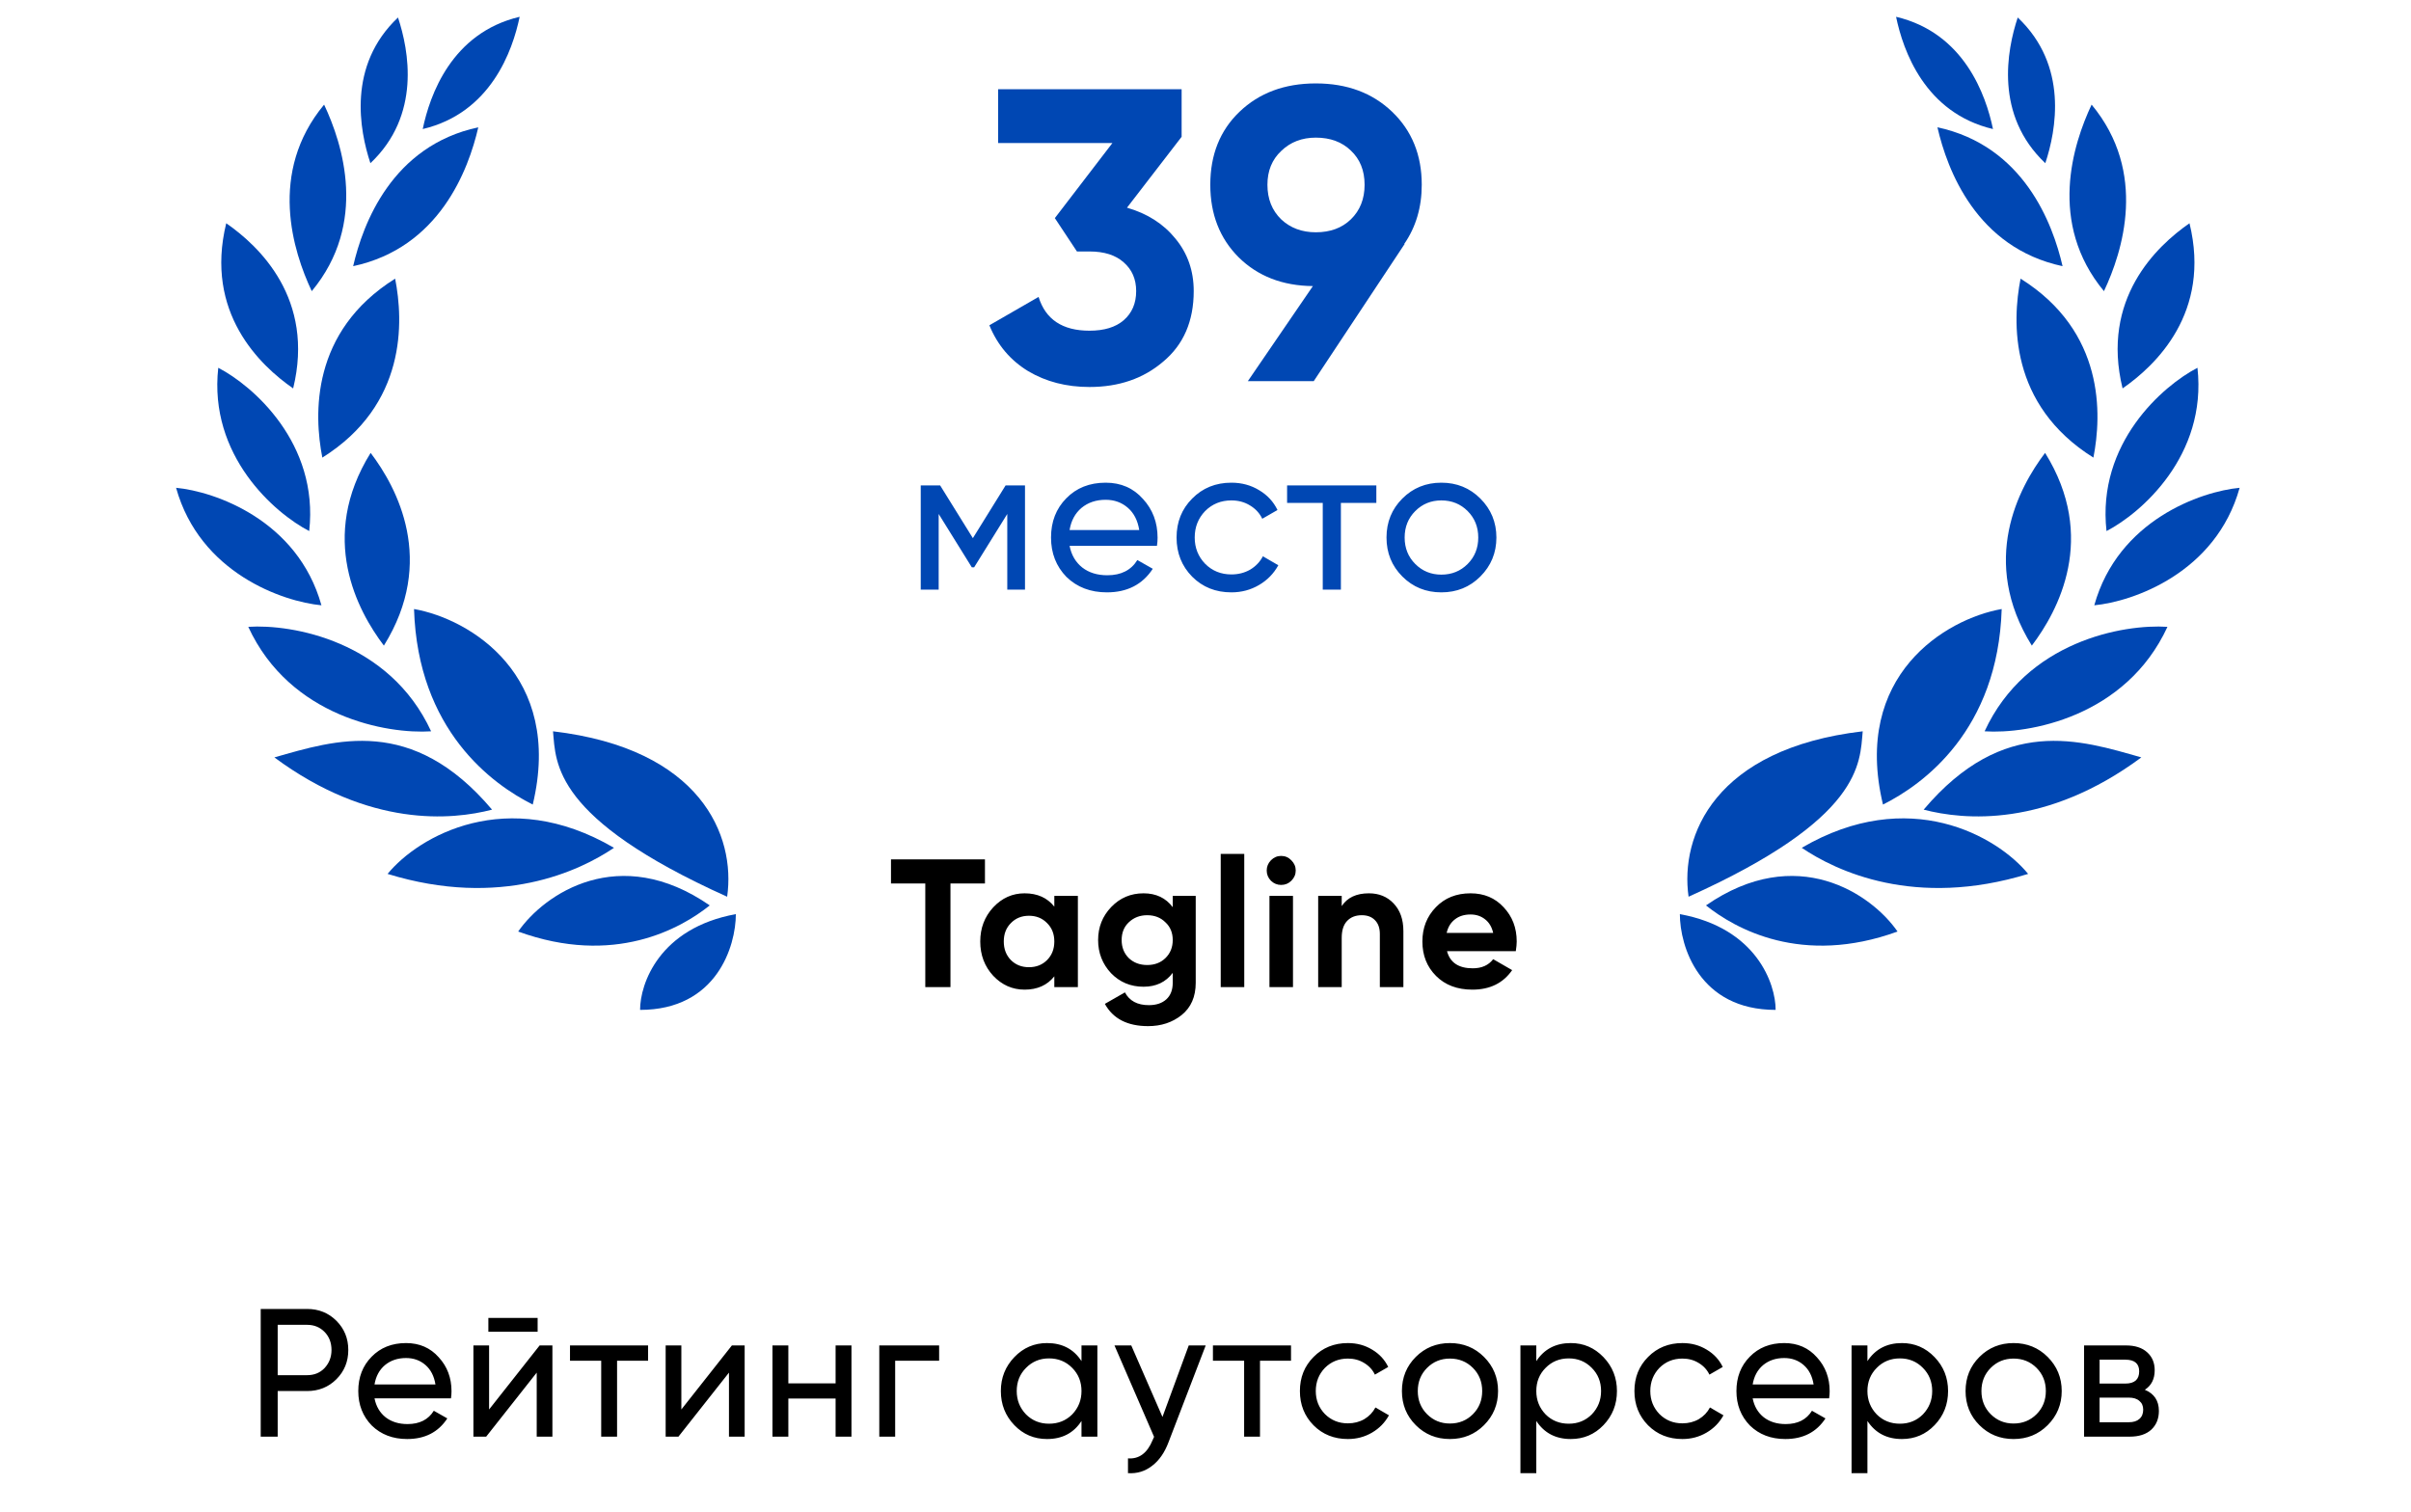 <svg width="185" height="116" viewBox="0 0 185 116" fill="none" xmlns="http://www.w3.org/2000/svg">
<path d="M55.795 68.815C56.464 64.138 53.791 57.457 42.434 56.121C42.656 58.57 42.433 62.802 55.795 68.815Z" fill="#0047B3"/>
<path d="M56.463 70.151C56.463 72.601 54.994 77.5 49.114 77.5C49.114 75.496 50.584 71.22 56.463 70.151Z" fill="#0047B3"/>
<path d="M54.46 69.482C52.233 71.264 47.11 74.159 39.761 71.487C41.766 68.592 47.511 64.672 54.46 69.482Z" fill="#0047B3"/>
<path d="M47.111 65.062C44.479 66.841 38.426 69.734 29.74 67.064C32.109 64.172 38.899 60.256 47.111 65.062Z" fill="#0047B3"/>
<path d="M37.757 62.133C34.683 62.935 28.356 63.533 21.054 58.124C25.731 56.789 31.613 54.868 37.757 62.133Z" fill="#0047B3"/>
<path d="M19.05 48.104C22.39 47.881 29.873 49.173 33.08 56.121C29.739 56.344 22.257 55.052 19.05 48.104Z" fill="#0047B3"/>
<path d="M28.439 34.754C30.462 37.422 33.497 43.047 29.456 49.545C27.433 46.877 24.398 41.253 28.439 34.754Z" fill="#0047B3"/>
<path d="M30.32 21.384C30.965 24.669 31.219 31.055 24.733 35.117C24.088 31.831 23.834 25.445 30.32 21.384Z" fill="#0047B3"/>
<path d="M17.359 17.133C19.898 18.892 24.172 22.951 22.494 29.807C19.955 28.049 15.681 23.989 17.359 17.133Z" fill="#0047B3"/>
<path d="M24.869 8.029C26.298 11.055 28.243 17.136 23.922 22.343C22.493 19.317 20.548 13.236 24.869 8.029Z" fill="#0047B3"/>
<path d="M36.7 9.77C35.95 13.03 33.714 19.011 27.098 20.426C27.847 17.165 30.084 11.185 36.7 9.77Z" fill="#0047B3"/>
<path d="M30.539 1.343C31.375 3.862 32.324 8.837 28.422 12.524C27.586 10.005 26.637 5.029 30.539 1.343Z" fill="#0047B3"/>
<path d="M39.874 1.289C39.334 3.888 37.661 8.669 32.437 9.903C32.977 7.304 34.65 2.523 39.874 1.289Z" fill="#0047B3"/>
<path d="M13.511 37.434C16.47 37.713 22.842 39.908 24.664 46.451C21.706 46.171 15.334 43.977 13.511 37.434Z" fill="#0047B3"/>
<path d="M16.748 28.225C19.388 29.589 24.479 34.004 23.726 40.754C21.087 39.39 15.995 34.975 16.748 28.225Z" fill="#0047B3"/>
<path d="M40.879 61.742C37.783 60.196 32.06 56.048 31.769 46.737C36.053 47.493 43.254 51.814 40.879 61.742Z" fill="#0047B3"/>
<path d="M68.367 65.95H75.577V67.798H72.931V75.75H70.999V67.798H68.367V65.95ZM80.9 69.576V68.75H82.707V75.75H80.9V74.924C80.359 75.605 79.599 75.946 78.618 75.946C77.685 75.946 76.882 75.591 76.21 74.882C75.548 74.163 75.216 73.286 75.216 72.25C75.216 71.223 75.548 70.351 76.21 69.632C76.882 68.913 77.685 68.554 78.618 68.554C79.599 68.554 80.359 68.895 80.9 69.576ZM77.569 73.678C77.933 74.042 78.394 74.224 78.954 74.224C79.514 74.224 79.977 74.042 80.341 73.678C80.714 73.305 80.9 72.829 80.9 72.25C80.9 71.671 80.714 71.2 80.341 70.836C79.977 70.463 79.514 70.276 78.954 70.276C78.394 70.276 77.933 70.463 77.569 70.836C77.204 71.2 77.022 71.671 77.022 72.25C77.022 72.829 77.204 73.305 77.569 73.678ZM89.986 69.618V68.75H91.75V75.414C91.75 76.487 91.391 77.313 90.672 77.892C89.963 78.461 89.104 78.746 88.096 78.746C86.51 78.746 85.403 78.177 84.778 77.038L86.318 76.156C86.663 76.809 87.275 77.136 88.152 77.136C88.722 77.136 89.169 76.987 89.496 76.688C89.823 76.389 89.986 75.965 89.986 75.414V74.658C89.454 75.367 88.707 75.722 87.746 75.722C86.757 75.722 85.926 75.377 85.254 74.686C84.591 73.977 84.26 73.127 84.26 72.138C84.26 71.149 84.596 70.304 85.268 69.604C85.94 68.904 86.766 68.554 87.746 68.554C88.707 68.554 89.454 68.909 89.986 69.618ZM89.426 73.524C89.799 73.16 89.986 72.698 89.986 72.138C89.986 71.578 89.799 71.125 89.426 70.78C89.062 70.416 88.596 70.234 88.026 70.234C87.466 70.234 86.995 70.416 86.612 70.78C86.248 71.125 86.066 71.578 86.066 72.138C86.066 72.698 86.248 73.16 86.612 73.524C86.986 73.879 87.457 74.056 88.026 74.056C88.596 74.056 89.062 73.879 89.426 73.524ZM95.474 75.75H93.668V65.53H95.474V75.75ZM98.303 67.91C98.004 67.91 97.743 67.803 97.519 67.588C97.304 67.364 97.197 67.103 97.197 66.804C97.197 66.505 97.304 66.244 97.519 66.02C97.743 65.796 98.004 65.684 98.303 65.684C98.611 65.684 98.872 65.796 99.087 66.02C99.311 66.244 99.423 66.505 99.423 66.804C99.423 67.103 99.311 67.364 99.087 67.588C98.872 67.803 98.611 67.91 98.303 67.91ZM99.213 75.75H97.407V68.75H99.213V75.75ZM105.038 68.554C105.812 68.554 106.442 68.811 106.928 69.324C107.432 69.847 107.684 70.556 107.684 71.452V75.75H105.878V71.676C105.878 71.219 105.752 70.864 105.5 70.612C105.257 70.36 104.921 70.234 104.492 70.234C104.016 70.234 103.638 70.383 103.358 70.682C103.087 70.971 102.952 71.401 102.952 71.97V75.75H101.146V68.75H102.952V69.534C103.381 68.881 104.076 68.554 105.038 68.554ZM116.31 72.992H111.032C111.265 73.869 111.923 74.308 113.006 74.308C113.697 74.308 114.219 74.075 114.574 73.608L116.03 74.448C115.339 75.447 114.322 75.946 112.978 75.946C111.821 75.946 110.892 75.596 110.192 74.896C109.492 74.196 109.142 73.314 109.142 72.25C109.142 71.205 109.487 70.327 110.178 69.618C110.859 68.909 111.746 68.554 112.838 68.554C113.874 68.554 114.719 68.909 115.372 69.618C116.044 70.327 116.38 71.205 116.38 72.25C116.38 72.446 116.357 72.693 116.31 72.992ZM111.004 71.592H114.574C114.471 71.135 114.261 70.785 113.944 70.542C113.636 70.299 113.267 70.178 112.838 70.178C112.353 70.178 111.951 70.304 111.634 70.556C111.317 70.799 111.107 71.144 111.004 71.592Z" fill="black"/>
<path d="M129.567 68.815C128.899 64.138 131.571 57.457 142.929 56.121C142.706 58.57 142.929 62.802 129.567 68.815Z" fill="#0047B3"/>
<path d="M128.899 70.151C128.899 72.601 130.369 77.5 136.248 77.5C136.248 75.496 134.778 71.22 128.899 70.151Z" fill="#0047B3"/>
<path d="M130.903 69.482C133.13 71.264 138.252 74.159 145.601 71.487C143.597 68.592 137.851 64.672 130.903 69.482Z" fill="#0047B3"/>
<path d="M138.251 65.062C140.883 66.842 146.937 69.734 155.622 67.064C153.253 64.172 146.463 60.256 138.251 65.062Z" fill="#0047B3"/>
<path d="M147.605 62.133C150.679 62.935 157.006 63.533 164.308 58.124C159.631 56.789 153.749 54.868 147.605 62.133Z" fill="#0047B3"/>
<path d="M166.312 48.104C162.972 47.881 155.489 49.173 152.282 56.121C155.623 56.344 163.106 55.052 166.312 48.104Z" fill="#0047B3"/>
<path d="M156.923 34.754C154.901 37.422 151.866 43.047 155.906 49.545C157.929 46.877 160.964 41.253 156.923 34.754Z" fill="#0047B3"/>
<path d="M155.042 21.384C154.398 24.669 154.144 31.055 160.63 35.117C161.274 31.831 161.528 25.445 155.042 21.384Z" fill="#0047B3"/>
<path d="M168.004 17.133C165.465 18.892 161.191 22.951 162.869 29.807C165.408 28.049 169.682 23.989 168.004 17.133Z" fill="#0047B3"/>
<path d="M160.493 8.029C159.064 11.055 157.12 17.136 161.44 22.343C162.87 19.317 164.814 13.236 160.493 8.029Z" fill="#0047B3"/>
<path d="M148.663 9.77C149.412 13.03 151.648 19.011 158.264 20.426C157.515 17.165 155.279 11.185 148.663 9.77Z" fill="#0047B3"/>
<path d="M154.824 1.343C153.988 3.862 153.039 8.837 156.94 12.524C157.776 10.005 158.725 5.029 154.824 1.343Z" fill="#0047B3"/>
<path d="M145.489 1.289C146.028 3.888 147.702 8.669 152.925 9.903C152.386 7.304 150.713 2.523 145.489 1.289Z" fill="#0047B3"/>
<path d="M171.851 37.434C168.893 37.713 162.521 39.908 160.698 46.451C163.656 46.171 170.028 43.977 171.851 37.434Z" fill="#0047B3"/>
<path d="M168.615 28.225C165.975 29.589 160.883 34.004 161.636 40.754C164.276 39.39 169.367 34.975 168.615 28.225Z" fill="#0047B3"/>
<path d="M144.484 61.742C147.579 60.196 153.303 56.048 153.593 46.737C149.309 47.493 142.109 51.814 144.484 61.742Z" fill="#0047B3"/>
<path d="M20.005 100.45H23.561C24.457 100.45 25.208 100.753 25.815 101.36C26.421 101.967 26.725 102.713 26.725 103.6C26.725 104.487 26.421 105.233 25.815 105.84C25.208 106.447 24.457 106.75 23.561 106.75H21.307V110.25H20.005V100.45ZM21.307 105.532H23.561C24.111 105.532 24.559 105.35 24.905 104.986C25.259 104.603 25.437 104.141 25.437 103.6C25.437 103.04 25.259 102.578 24.905 102.214C24.55 101.85 24.102 101.668 23.561 101.668H21.307V105.532ZM34.603 107.31H28.737C28.859 107.926 29.143 108.411 29.591 108.766C30.039 109.111 30.599 109.284 31.271 109.284C32.195 109.284 32.867 108.943 33.287 108.262L34.323 108.85C33.633 109.905 32.606 110.432 31.243 110.432C30.142 110.432 29.237 110.087 28.527 109.396C27.837 108.687 27.491 107.805 27.491 106.75C27.491 105.686 27.832 104.809 28.513 104.118C29.195 103.418 30.077 103.068 31.159 103.068C32.186 103.068 33.021 103.432 33.665 104.16C34.319 104.869 34.645 105.737 34.645 106.764C34.645 106.941 34.631 107.123 34.603 107.31ZM31.159 104.216C30.515 104.216 29.974 104.398 29.535 104.762C29.106 105.126 28.84 105.621 28.737 106.246H33.413C33.311 105.602 33.054 105.103 32.643 104.748C32.233 104.393 31.738 104.216 31.159 104.216ZM41.253 102.2H37.473V101.136H41.253V102.2ZM37.529 108.164L41.407 103.25H42.387V110.25H41.183V105.336L37.305 110.25H36.325V103.25H37.529V108.164ZM43.737 103.25H49.729V104.426H47.349V110.25H46.131V104.426H43.737V103.25ZM52.281 108.164L56.159 103.25H57.139V110.25H55.935V105.336L52.057 110.25H51.077V103.25H52.281V108.164ZM64.117 106.162V103.25H65.335V110.25H64.117V107.324H60.491V110.25H59.273V103.25H60.491V106.162H64.117ZM67.469 103.25H72.061V104.426H68.687V110.25H67.469V103.25ZM82.985 104.454V103.25H84.203V110.25H82.985V109.046C82.388 109.97 81.506 110.432 80.339 110.432C79.35 110.432 78.514 110.077 77.833 109.368C77.142 108.649 76.797 107.777 76.797 106.75C76.797 105.733 77.142 104.865 77.833 104.146C78.524 103.427 79.359 103.068 80.339 103.068C81.506 103.068 82.388 103.53 82.985 104.454ZM80.493 109.256C81.202 109.256 81.795 109.018 82.271 108.542C82.747 108.047 82.985 107.45 82.985 106.75C82.985 106.041 82.747 105.448 82.271 104.972C81.795 104.487 81.202 104.244 80.493 104.244C79.793 104.244 79.205 104.487 78.729 104.972C78.253 105.448 78.015 106.041 78.015 106.75C78.015 107.45 78.253 108.047 78.729 108.542C79.205 109.018 79.793 109.256 80.493 109.256ZM89.198 108.738L91.214 103.25H92.516L89.66 110.684C89.362 111.477 88.942 112.079 88.4 112.49C87.859 112.91 87.243 113.097 86.552 113.05V111.916C87.402 111.981 88.032 111.515 88.442 110.516L88.554 110.264L85.516 103.25H86.804L89.198 108.738ZM93.07 103.25H99.062V104.426H96.682V110.25H95.464V104.426H93.07V103.25ZM103.426 110.432C102.372 110.432 101.494 110.082 100.794 109.382C100.094 108.673 99.744 107.795 99.744 106.75C99.744 105.705 100.094 104.832 100.794 104.132C101.494 103.423 102.372 103.068 103.426 103.068C104.117 103.068 104.738 103.236 105.288 103.572C105.839 103.899 106.25 104.342 106.52 104.902L105.498 105.49C105.321 105.117 105.046 104.818 104.672 104.594C104.308 104.37 103.893 104.258 103.426 104.258C102.726 104.258 102.138 104.496 101.662 104.972C101.196 105.457 100.962 106.05 100.962 106.75C100.962 107.441 101.196 108.029 101.662 108.514C102.138 108.99 102.726 109.228 103.426 109.228C103.893 109.228 104.313 109.121 104.686 108.906C105.06 108.682 105.344 108.383 105.54 108.01L106.576 108.612C106.268 109.172 105.834 109.615 105.274 109.942C104.714 110.269 104.098 110.432 103.426 110.432ZM113.871 109.368C113.162 110.077 112.289 110.432 111.253 110.432C110.217 110.432 109.345 110.077 108.635 109.368C107.926 108.659 107.571 107.786 107.571 106.75C107.571 105.714 107.926 104.841 108.635 104.132C109.345 103.423 110.217 103.068 111.253 103.068C112.289 103.068 113.162 103.423 113.871 104.132C114.59 104.851 114.949 105.723 114.949 106.75C114.949 107.777 114.59 108.649 113.871 109.368ZM111.253 109.242C111.953 109.242 112.541 109.004 113.017 108.528C113.493 108.052 113.731 107.459 113.731 106.75C113.731 106.041 113.493 105.448 113.017 104.972C112.541 104.496 111.953 104.258 111.253 104.258C110.563 104.258 109.979 104.496 109.503 104.972C109.027 105.448 108.789 106.041 108.789 106.75C108.789 107.459 109.027 108.052 109.503 108.528C109.979 109.004 110.563 109.242 111.253 109.242ZM120.529 103.068C121.509 103.068 122.344 103.427 123.035 104.146C123.726 104.865 124.071 105.733 124.071 106.75C124.071 107.777 123.726 108.649 123.035 109.368C122.354 110.077 121.518 110.432 120.529 110.432C119.372 110.432 118.49 109.97 117.883 109.046V113.05H116.665V103.25H117.883V104.454C118.49 103.53 119.372 103.068 120.529 103.068ZM120.375 109.256C121.075 109.256 121.663 109.018 122.139 108.542C122.615 108.047 122.853 107.45 122.853 106.75C122.853 106.041 122.615 105.448 122.139 104.972C121.663 104.487 121.075 104.244 120.375 104.244C119.666 104.244 119.073 104.487 118.597 104.972C118.121 105.448 117.883 106.041 117.883 106.75C117.883 107.45 118.121 108.047 118.597 108.542C119.073 109.018 119.666 109.256 120.375 109.256ZM129.094 110.432C128.04 110.432 127.162 110.082 126.462 109.382C125.762 108.673 125.412 107.795 125.412 106.75C125.412 105.705 125.762 104.832 126.462 104.132C127.162 103.423 128.04 103.068 129.094 103.068C129.785 103.068 130.406 103.236 130.956 103.572C131.507 103.899 131.918 104.342 132.188 104.902L131.166 105.49C130.989 105.117 130.714 104.818 130.34 104.594C129.976 104.37 129.561 104.258 129.094 104.258C128.394 104.258 127.806 104.496 127.33 104.972C126.864 105.457 126.63 106.05 126.63 106.75C126.63 107.441 126.864 108.029 127.33 108.514C127.806 108.99 128.394 109.228 129.094 109.228C129.561 109.228 129.981 109.121 130.354 108.906C130.728 108.682 131.012 108.383 131.208 108.01L132.244 108.612C131.936 109.172 131.502 109.615 130.942 109.942C130.382 110.269 129.766 110.432 129.094 110.432ZM140.351 107.31H134.485C134.607 107.926 134.891 108.411 135.339 108.766C135.787 109.111 136.347 109.284 137.019 109.284C137.943 109.284 138.615 108.943 139.035 108.262L140.071 108.85C139.381 109.905 138.354 110.432 136.991 110.432C135.89 110.432 134.985 110.087 134.275 109.396C133.585 108.687 133.239 107.805 133.239 106.75C133.239 105.686 133.58 104.809 134.261 104.118C134.943 103.418 135.825 103.068 136.907 103.068C137.934 103.068 138.769 103.432 139.413 104.16C140.067 104.869 140.393 105.737 140.393 106.764C140.393 106.941 140.379 107.123 140.351 107.31ZM136.907 104.216C136.263 104.216 135.722 104.398 135.283 104.762C134.854 105.126 134.588 105.621 134.485 106.246H139.161C139.059 105.602 138.802 105.103 138.391 104.748C137.981 104.393 137.486 104.216 136.907 104.216ZM145.937 103.068C146.917 103.068 147.753 103.427 148.443 104.146C149.134 104.865 149.479 105.733 149.479 106.75C149.479 107.777 149.134 108.649 148.443 109.368C147.762 110.077 146.927 110.432 145.937 110.432C144.78 110.432 143.898 109.97 143.291 109.046V113.05H142.073V103.25H143.291V104.454C143.898 103.53 144.78 103.068 145.937 103.068ZM145.783 109.256C146.483 109.256 147.071 109.018 147.547 108.542C148.023 108.047 148.261 107.45 148.261 106.75C148.261 106.041 148.023 105.448 147.547 104.972C147.071 104.487 146.483 104.244 145.783 104.244C145.074 104.244 144.481 104.487 144.005 104.972C143.529 105.448 143.291 106.041 143.291 106.75C143.291 107.45 143.529 108.047 144.005 108.542C144.481 109.018 145.074 109.256 145.783 109.256ZM157.121 109.368C156.411 110.077 155.539 110.432 154.503 110.432C153.467 110.432 152.594 110.077 151.885 109.368C151.175 108.659 150.821 107.786 150.821 106.75C150.821 105.714 151.175 104.841 151.885 104.132C152.594 103.423 153.467 103.068 154.503 103.068C155.539 103.068 156.411 103.423 157.121 104.132C157.839 104.851 158.199 105.723 158.199 106.75C158.199 107.777 157.839 108.649 157.121 109.368ZM154.503 109.242C155.203 109.242 155.791 109.004 156.267 108.528C156.743 108.052 156.981 107.459 156.981 106.75C156.981 106.041 156.743 105.448 156.267 104.972C155.791 104.496 155.203 104.258 154.503 104.258C153.812 104.258 153.229 104.496 152.753 104.972C152.277 105.448 152.039 106.041 152.039 106.75C152.039 107.459 152.277 108.052 152.753 108.528C153.229 109.004 153.812 109.242 154.503 109.242ZM164.577 106.652C165.295 106.951 165.655 107.492 165.655 108.276C165.655 108.873 165.459 109.354 165.067 109.718C164.675 110.073 164.124 110.25 163.415 110.25H159.915V103.25H163.135C163.825 103.25 164.362 103.423 164.745 103.768C165.137 104.113 165.333 104.575 165.333 105.154C165.333 105.826 165.081 106.325 164.577 106.652ZM163.079 104.342H161.105V106.176H163.079C163.788 106.176 164.143 105.863 164.143 105.238C164.143 104.641 163.788 104.342 163.079 104.342ZM161.105 109.144H163.345C163.699 109.144 163.97 109.06 164.157 108.892C164.353 108.724 164.451 108.486 164.451 108.178C164.451 107.889 164.353 107.665 164.157 107.506C163.97 107.338 163.699 107.254 163.345 107.254H161.105V109.144Z" fill="black"/>
<path d="M90.668 10.498L86.476 15.938C88.033 16.386 89.271 17.175 90.188 18.306C91.127 19.437 91.596 20.781 91.596 22.338C91.596 24.642 90.817 26.445 89.26 27.746C87.745 29.047 85.857 29.698 83.596 29.698C81.825 29.698 80.257 29.293 78.892 28.482C77.527 27.65 76.535 26.477 75.916 24.962L79.692 22.786C80.225 24.514 81.527 25.378 83.596 25.378C84.727 25.378 85.601 25.111 86.22 24.578C86.86 24.023 87.18 23.277 87.18 22.338C87.18 21.421 86.86 20.685 86.22 20.13C85.601 19.575 84.727 19.298 83.596 19.298H82.636L80.94 16.738L85.356 10.978H76.588V6.85H90.668V10.498ZM109.093 14.178C109.093 15.906 108.645 17.421 107.749 18.722H107.781L100.805 29.25H95.749L100.741 21.954C98.415 21.933 96.516 21.197 95.044 19.746C93.594 18.295 92.868 16.439 92.868 14.178C92.868 11.874 93.615 10.007 95.109 8.578C96.623 7.127 98.575 6.402 100.965 6.402C103.354 6.402 105.306 7.127 106.821 8.578C108.335 10.029 109.093 11.895 109.093 14.178ZM97.252 14.178C97.252 15.266 97.605 16.151 98.308 16.834C99.013 17.495 99.898 17.826 100.965 17.826C102.074 17.826 102.97 17.495 103.653 16.834C104.356 16.151 104.708 15.266 104.708 14.178C104.708 13.09 104.356 12.215 103.653 11.554C102.97 10.893 102.074 10.562 100.965 10.562C99.898 10.562 99.013 10.903 98.308 11.586C97.605 12.247 97.252 13.111 97.252 14.178ZM77.162 37.25H78.65V45.25H77.29V39.442L74.746 43.538H74.57L72.026 39.442V45.25H70.65V37.25H72.138L74.65 41.298L77.162 37.25ZM88.775 41.89H82.071C82.21 42.594 82.535 43.149 83.047 43.554C83.559 43.949 84.199 44.146 84.967 44.146C86.023 44.146 86.791 43.757 87.271 42.978L88.455 43.65C87.666 44.855 86.493 45.458 84.935 45.458C83.677 45.458 82.642 45.063 81.831 44.274C81.042 43.463 80.647 42.455 80.647 41.25C80.647 40.034 81.037 39.031 81.815 38.242C82.594 37.442 83.602 37.042 84.839 37.042C86.013 37.042 86.967 37.458 87.703 38.29C88.45 39.101 88.823 40.093 88.823 41.266C88.823 41.469 88.807 41.677 88.775 41.89ZM84.839 38.354C84.103 38.354 83.485 38.562 82.983 38.978C82.493 39.394 82.189 39.959 82.071 40.674H87.415C87.298 39.938 87.005 39.367 86.535 38.962C86.066 38.557 85.501 38.354 84.839 38.354ZM94.488 45.458C93.282 45.458 92.28 45.058 91.48 44.258C90.68 43.447 90.28 42.445 90.28 41.25C90.28 40.055 90.68 39.058 91.48 38.258C92.28 37.447 93.282 37.042 94.488 37.042C95.277 37.042 95.987 37.234 96.616 37.618C97.245 37.991 97.715 38.498 98.024 39.138L96.856 39.81C96.653 39.383 96.338 39.042 95.912 38.786C95.496 38.53 95.021 38.402 94.488 38.402C93.688 38.402 93.016 38.674 92.472 39.218C91.939 39.773 91.672 40.45 91.672 41.25C91.672 42.039 91.939 42.711 92.472 43.266C93.016 43.81 93.688 44.082 94.488 44.082C95.021 44.082 95.501 43.959 95.928 43.714C96.355 43.458 96.68 43.117 96.904 42.69L98.088 43.378C97.736 44.018 97.24 44.525 96.6 44.898C95.96 45.271 95.256 45.458 94.488 45.458ZM98.761 37.25H105.609V38.594H102.889V45.25H101.497V38.594H98.761V37.25ZM113.589 44.242C112.778 45.053 111.781 45.458 110.597 45.458C109.413 45.458 108.415 45.053 107.605 44.242C106.794 43.431 106.389 42.434 106.389 41.25C106.389 40.066 106.794 39.069 107.605 38.258C108.415 37.447 109.413 37.042 110.597 37.042C111.781 37.042 112.778 37.447 113.589 38.258C114.41 39.079 114.821 40.077 114.821 41.25C114.821 42.423 114.41 43.421 113.589 44.242ZM110.597 44.098C111.397 44.098 112.069 43.826 112.613 43.282C113.157 42.738 113.429 42.061 113.429 41.25C113.429 40.439 113.157 39.762 112.613 39.218C112.069 38.674 111.397 38.402 110.597 38.402C109.807 38.402 109.141 38.674 108.597 39.218C108.053 39.762 107.781 40.439 107.781 41.25C107.781 42.061 108.053 42.738 108.597 43.282C109.141 43.826 109.807 44.098 110.597 44.098Z" fill="#0047B3"/>
</svg>
